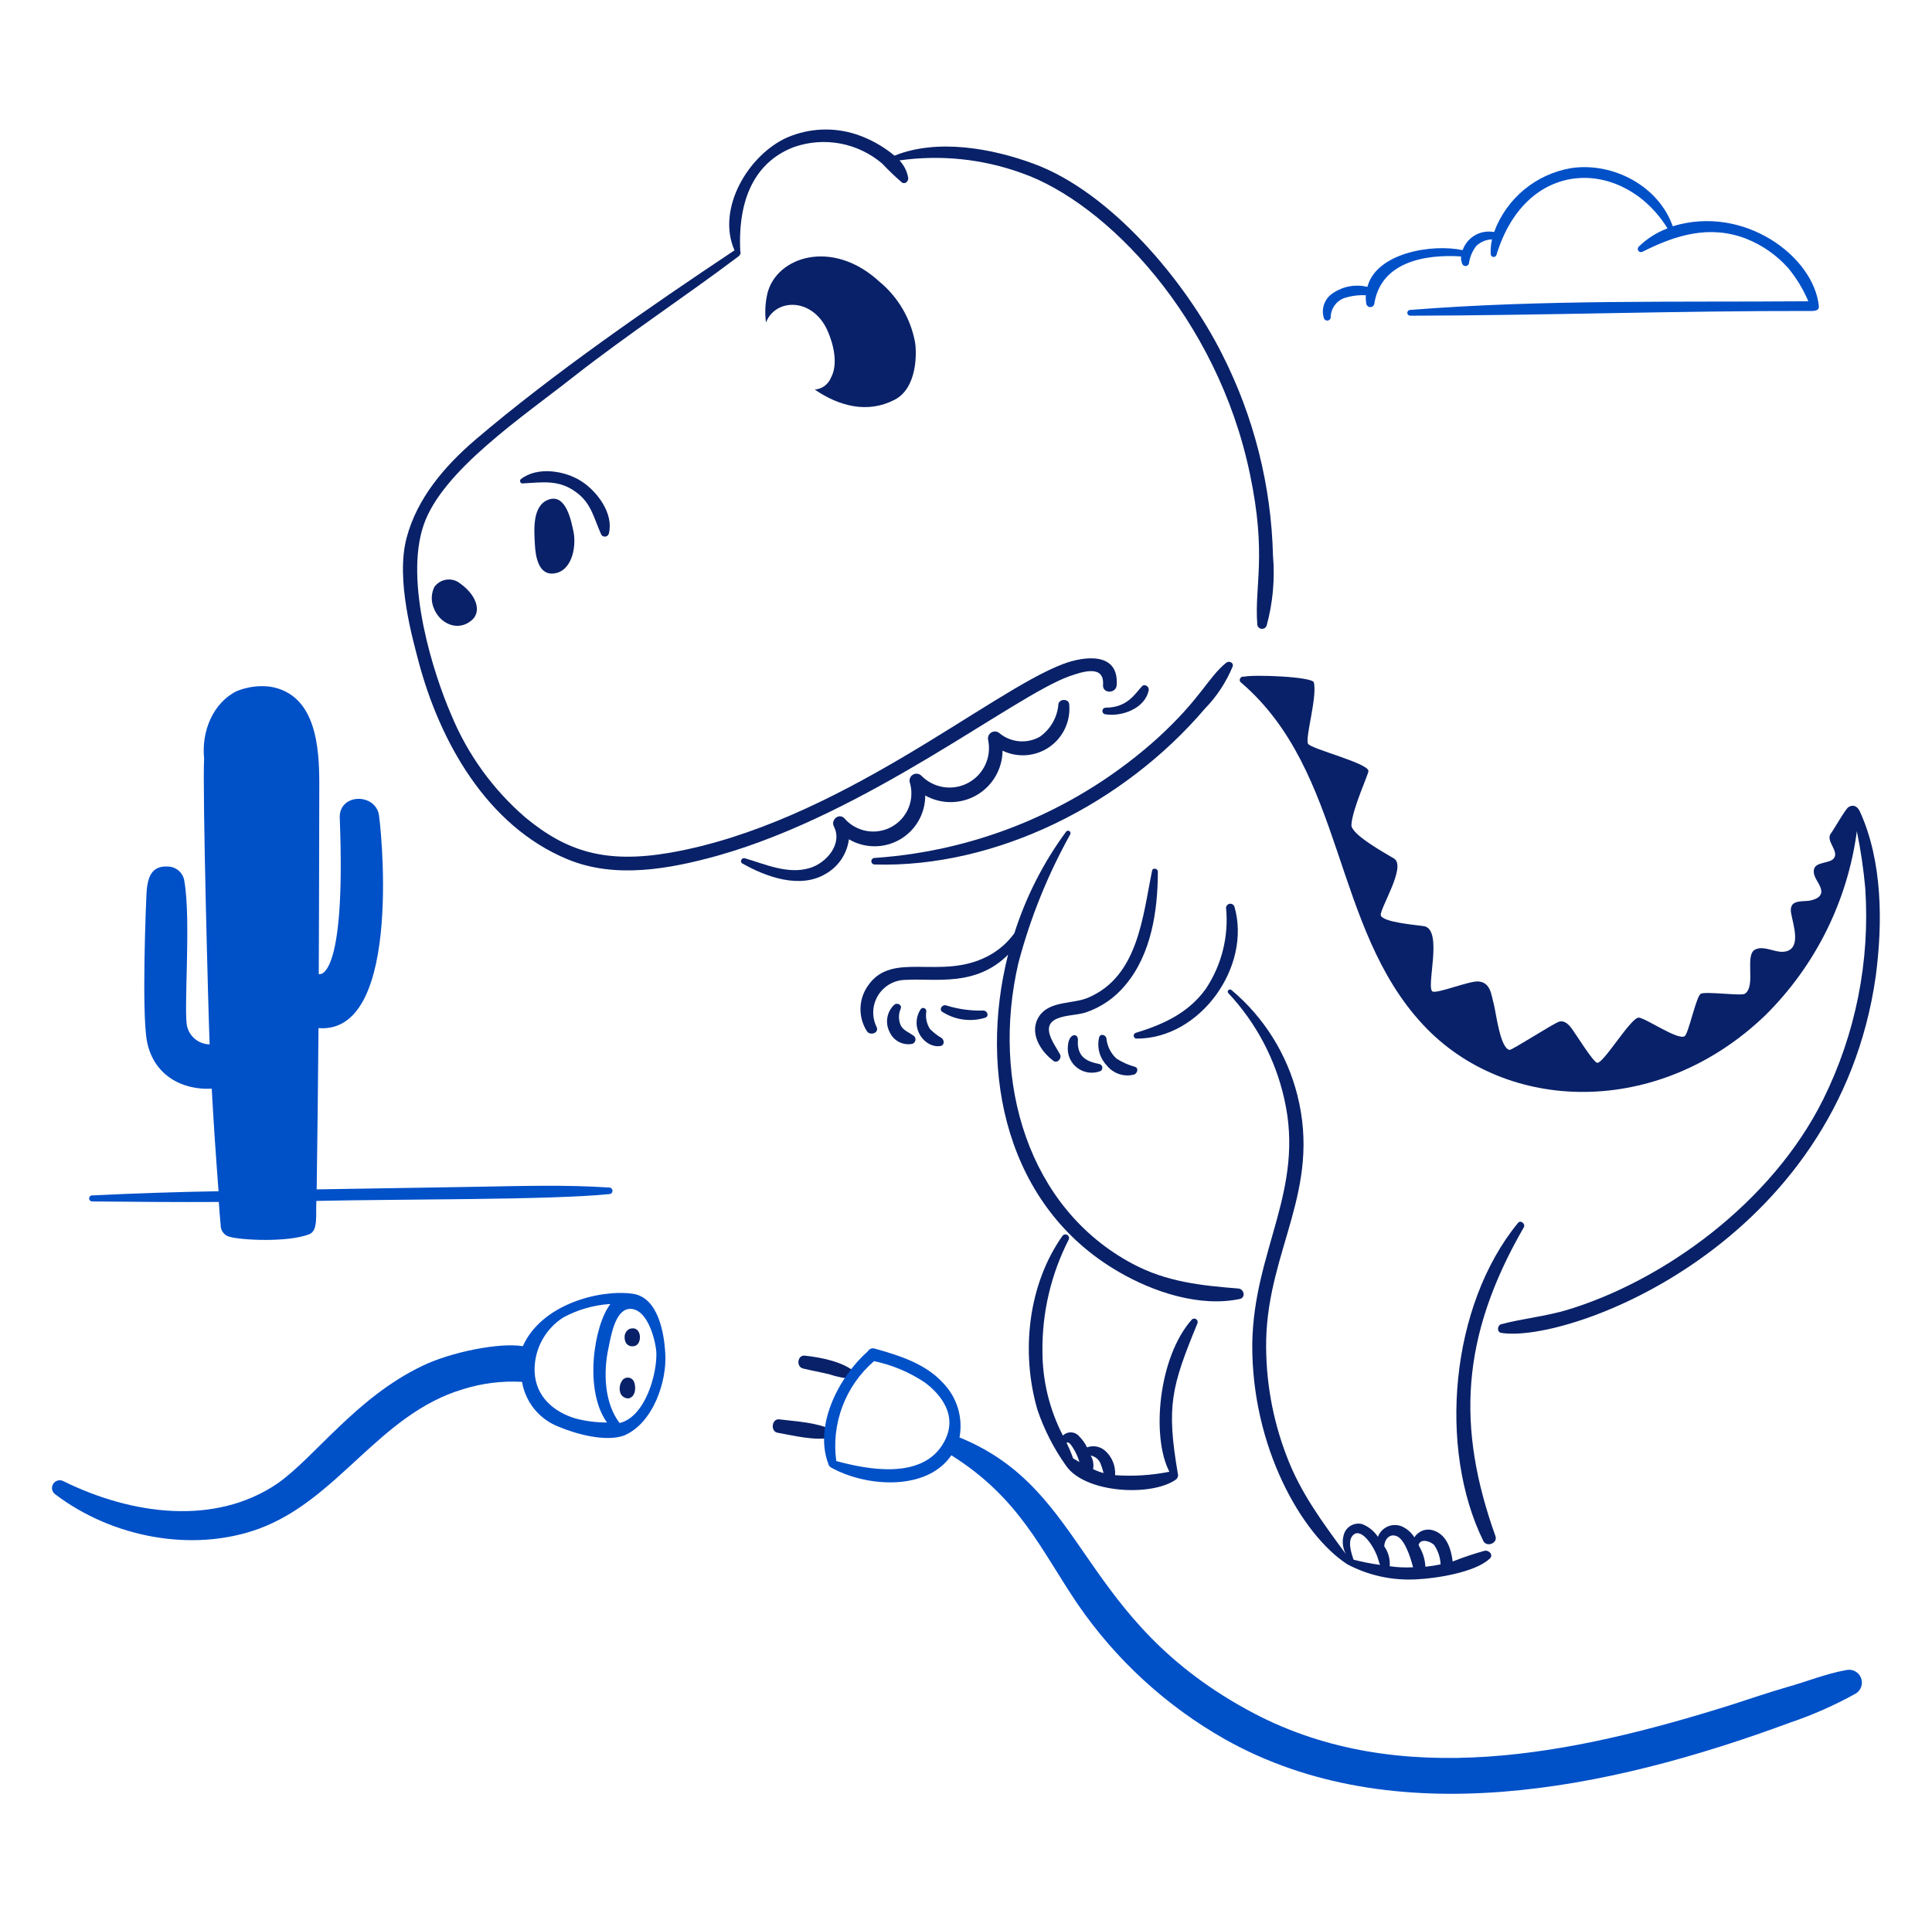 <svg width="237" height="236" viewBox="0 0 237 236" fill="none" xmlns="http://www.w3.org/2000/svg">
<path d="M163.238 38.988C163.233 38.467 163.387 37.957 163.681 37.526C163.974 37.096 164.393 36.766 164.88 36.581C165.741 36.303 166.646 36.183 167.55 36.227C167.524 36.593 167.546 36.961 167.615 37.321C167.646 37.425 167.709 37.517 167.796 37.582C167.883 37.648 167.989 37.683 168.098 37.683C168.207 37.683 168.312 37.648 168.399 37.582C168.486 37.517 168.55 37.425 168.58 37.321C169.352 32.141 174.79 31.175 179.23 31.466C179.207 31.761 179.252 32.058 179.36 32.334C179.386 32.424 179.441 32.504 179.517 32.56C179.592 32.616 179.683 32.647 179.777 32.647C179.871 32.647 179.963 32.616 180.038 32.56C180.114 32.504 180.169 32.424 180.195 32.334C180.297 31.548 180.609 30.803 181.097 30.178C181.618 29.679 182.306 29.392 183.027 29.374C182.892 29.964 182.838 30.57 182.867 31.175C182.867 31.262 182.899 31.346 182.957 31.411C183.014 31.476 183.093 31.518 183.179 31.53C183.265 31.542 183.352 31.522 183.425 31.475C183.497 31.427 183.551 31.355 183.575 31.272C187.286 19.105 199.254 19.445 204.554 28.023C203.231 28.52 202.025 29.287 201.014 30.275C200.95 30.344 200.913 30.433 200.909 30.527C200.905 30.621 200.935 30.713 200.994 30.787C201.052 30.861 201.134 30.912 201.227 30.93C201.319 30.948 201.415 30.933 201.496 30.886C205.583 28.827 209.701 27.572 214.173 29.277C216.143 30.052 217.906 31.275 219.322 32.849C220.354 34.092 221.199 35.48 221.831 36.967C205.583 37.096 189.204 36.743 172.989 38.029C172.895 38.029 172.805 38.066 172.739 38.133C172.672 38.199 172.635 38.289 172.635 38.383C172.635 38.477 172.672 38.567 172.739 38.633C172.805 38.7 172.895 38.737 172.989 38.737C189.43 38.705 205.84 38.126 222.282 38.157C222.958 38.157 223.151 37.9 223.119 37.578C222.521 31.456 213.915 25.07 205.196 27.765C203.459 22.809 197.861 19.882 192.776 20.622C190.641 20.974 188.637 21.886 186.97 23.265C185.302 24.645 184.03 26.442 183.284 28.473C182.482 28.319 181.65 28.458 180.941 28.865C180.233 29.273 179.694 29.921 179.423 30.693C175.691 29.888 168.838 31.015 167.741 35.198C167.031 35.026 166.292 35.003 165.572 35.13C164.852 35.257 164.167 35.532 163.558 35.938C163.048 36.25 162.657 36.723 162.447 37.283C162.237 37.843 162.22 38.457 162.399 39.027C162.426 39.12 162.484 39.202 162.563 39.258C162.642 39.315 162.737 39.343 162.834 39.338C162.931 39.334 163.024 39.297 163.097 39.233C163.17 39.17 163.22 39.084 163.238 38.988Z" fill="#0050C8"/>
<path d="M11.302 147.419C16.484 147.467 21.663 147.515 26.844 147.484C26.908 148.417 26.973 149.382 27.068 150.316C27.062 150.627 27.156 150.932 27.336 151.187C27.515 151.442 27.771 151.632 28.067 151.732C29.515 152.182 35.306 152.471 37.944 151.442C39.052 150.999 38.714 149.04 38.813 147.356C49.099 147.12 67.573 147.255 74.753 146.518C74.856 146.513 74.953 146.468 75.024 146.393C75.094 146.319 75.134 146.219 75.134 146.117C75.134 146.014 75.094 145.915 75.024 145.84C74.953 145.765 74.856 145.72 74.753 145.715C69.413 145.361 64.072 145.521 58.73 145.618C53.485 145.715 40.229 145.908 38.846 145.94C38.942 139.344 39.017 132.748 39.07 126.152C49.721 126.988 46.6 100.057 46.439 99.767C45.731 97.258 41.58 97.45 41.677 100.346C42.481 120.714 39.103 119.523 39.103 119.523C39.103 119.523 39.167 103.983 39.167 96.196C39.167 91.691 38.781 85.191 33.149 84.258C31.752 84.084 30.334 84.273 29.031 84.805C26.167 86.222 24.687 89.697 25.041 93.075C24.816 96.615 25.587 125.251 25.716 128.147C25.096 128.138 24.495 127.93 24.003 127.553C23.51 127.176 23.152 126.651 22.981 126.055C22.466 124.415 23.463 113.056 22.627 108.198C22.578 107.708 22.357 107.252 22.004 106.91C21.65 106.569 21.187 106.363 20.696 106.331C18.605 106.171 18.058 107.554 17.962 109.838C17.929 110.417 17.351 124.124 18.026 127.76C18.831 131.943 22.338 133.778 25.973 133.584C26.199 137.767 26.489 141.951 26.81 146.166C21.662 146.261 16.514 146.423 11.366 146.68C11.316 146.672 11.264 146.674 11.215 146.687C11.165 146.7 11.119 146.723 11.079 146.754C11.038 146.785 11.005 146.825 10.98 146.87C10.956 146.915 10.941 146.964 10.937 147.015C10.932 147.066 10.939 147.117 10.955 147.166C10.971 147.214 10.997 147.259 11.032 147.296C11.066 147.334 11.108 147.365 11.154 147.386C11.201 147.407 11.251 147.418 11.302 147.419Z" fill="#0050C8"/>
<path d="M98.726 166.341C97.825 166.242 97.632 167.692 98.5 167.917C99.562 168.175 100.656 168.368 101.718 168.625C102.665 168.945 103.649 169.139 104.646 169.204C104.733 169.199 104.818 169.171 104.89 169.12C104.961 169.07 105.017 169 105.051 168.92C105.085 168.839 105.095 168.75 105.08 168.664C105.065 168.577 105.027 168.497 104.968 168.432C103.456 167.081 100.721 166.56 98.726 166.341Z" fill="#092168"/>
<path d="M102.04 175.446C100.203 174.52 97.631 174.417 95.604 174.16C94.671 174.031 94.478 175.639 95.379 175.8C97.374 176.154 99.884 176.798 101.911 176.412C102.01 176.383 102.098 176.325 102.165 176.247C102.232 176.169 102.274 176.073 102.288 175.971C102.302 175.869 102.285 175.765 102.241 175.672C102.197 175.579 102.127 175.5 102.04 175.446Z" fill="#092168"/>
<path d="M226.497 204.919C224.019 205.358 221.639 206.335 219.225 207.01C216.877 207.686 214.56 208.491 212.243 209.231C192.847 215.317 171.752 219.647 153.811 210.228C132.11 198.775 133.691 182.894 117.703 176.378C117.928 175.174 117.858 173.934 117.5 172.762C117.141 171.591 116.505 170.524 115.644 169.652C113.488 167.304 110.271 166.306 107.278 165.47C107.128 165.426 106.966 165.433 106.821 165.491C106.675 165.549 106.553 165.655 106.475 165.791C102.935 168.912 99.813 174.866 101.615 179.627C101.637 179.724 101.68 179.815 101.741 179.893C101.802 179.971 101.88 180.034 101.969 180.078C106.152 182.427 113.651 183.038 116.706 178.566C125.069 183.831 127.645 190.101 132.183 196.809C136.869 203.647 143.053 209.326 150.266 213.413C170.916 225.027 197.213 219.655 219.541 211.385C222.359 210.436 225.085 209.229 227.683 207.782C227.992 207.581 228.221 207.279 228.331 206.927C228.44 206.576 228.423 206.197 228.282 205.857C228.141 205.516 227.885 205.236 227.559 205.065C227.233 204.893 226.857 204.842 226.497 204.919ZM102.586 179.274C102.275 177.006 102.536 174.697 103.345 172.556C104.155 170.414 105.487 168.51 107.22 167.015C109.438 167.479 111.546 168.364 113.431 169.622C115.393 171.069 117.613 173.74 115.779 176.99C113.172 181.688 106.255 180.272 102.586 179.274Z" fill="#0050C8"/>
<path d="M77.618 158.747C73.724 158.192 66.486 159.937 64.136 165.182C61.337 164.7 55.32 165.89 51.813 167.596C43.684 171.478 38.606 178.837 34.019 182.042C26.349 187.25 16.151 185.871 7.796 181.753C7.578 181.631 7.322 181.599 7.081 181.664C6.84 181.729 6.635 181.886 6.508 182.101C6.382 182.315 6.345 182.571 6.405 182.813C6.465 183.055 6.618 183.264 6.831 183.395C13.716 188.607 23.562 190.569 31.767 187.578C41.536 183.98 46.495 173.536 56.8 170.459C59.139 169.724 61.592 169.419 64.039 169.559C64.248 170.801 64.78 171.967 65.582 172.939C66.384 173.91 67.428 174.653 68.608 175.093C70.604 175.93 74.207 176.959 76.524 176.155C80.16 174.644 81.834 169.399 81.608 166.085C81.48 163.573 80.74 159.192 77.618 158.747ZM65.582 168.368C65.53 167.035 65.83 165.712 66.451 164.532C67.073 163.351 67.993 162.355 69.122 161.642C70.9 160.685 72.865 160.126 74.881 160.002C72.855 162.611 71.603 170.587 74.462 174.546C73.171 174.546 71.884 174.384 70.633 174.063C67.933 173.258 65.736 171.393 65.584 168.368H65.582ZM76.007 174.611C74.138 172.157 73.978 168.392 74.656 165.343C74.945 163.927 75.459 160.807 77.134 160.613C79.355 160.388 80.383 164.281 80.512 165.89C80.643 168.464 79.194 173.838 76.009 174.611H76.007Z" fill="#0050C8"/>
<path d="M131.191 82.972C132.768 82.425 135.503 81.491 135.31 84.066C135.245 85.128 136.918 85.128 136.983 84.066C137.272 80.012 133.121 80.462 130.451 81.46C121.358 84.862 102.856 100.999 82.219 104.626C74.274 106.001 69.506 104.485 64.458 100.315C60.476 96.883 57.356 92.562 55.352 87.702C53.196 82.746 49.56 71.388 51.974 64.406C54.253 57.736 64.128 51.143 70.443 46.162C76.974 41.046 83.924 36.477 90.553 31.49C90.938 31.2 90.842 30.911 90.81 30.847C90.45 23.561 93.249 19.606 97.406 18.04C99.228 17.405 101.185 17.258 103.082 17.614C104.978 17.97 106.749 18.816 108.217 20.068C108.981 20.881 109.787 21.654 110.63 22.384C111.049 22.673 111.499 22.191 111.403 21.773C111.255 20.989 110.886 20.264 110.341 19.682C115.379 18.968 120.516 19.498 125.302 21.225C135.686 24.838 149.33 38.935 153.329 58.159C155.422 68.107 153.876 71.817 154.229 76.567C154.228 76.71 154.279 76.849 154.372 76.958C154.466 77.066 154.596 77.137 154.737 77.156C154.879 77.176 155.023 77.144 155.143 77.065C155.263 76.986 155.35 76.867 155.388 76.729C156.144 73.954 156.405 71.068 156.159 68.202C155.952 59.616 153.831 51.184 149.95 43.523C145.436 34.494 136.242 23.559 126.815 20.098C121.699 18.2 114.974 16.977 109.73 19.101C108.35 17.951 106.768 17.067 105.064 16.495C102.271 15.573 99.236 15.71 96.537 16.881C91.807 19.005 87.85 25.601 90.102 30.716C79.71 37.641 67.737 45.908 58.248 54.013C54.547 57.199 51.168 61.125 49.882 65.983C48.498 71.131 50.686 78.596 51.329 81.106C53.936 90.983 59.727 101.344 69.606 105.43C75.462 107.876 82.186 106.621 88.075 104.98C106.483 99.788 124.331 85.431 131.191 82.972Z" fill="#092168"/>
<path d="M140.908 84.709C141.003 84.258 140.426 83.84 140.072 84.226C139.246 85.096 138.316 86.833 135.631 86.833C135.533 86.834 135.438 86.872 135.364 86.938C135.291 87.004 135.244 87.095 135.232 87.193C135.221 87.291 135.245 87.39 135.301 87.472C135.357 87.553 135.44 87.612 135.536 87.636C137.563 87.99 140.448 86.958 140.908 84.709Z" fill="#092168"/>
<path d="M73.757 65.595C73.807 65.682 73.883 65.752 73.974 65.796C74.064 65.841 74.166 65.857 74.266 65.843C74.366 65.829 74.46 65.786 74.535 65.719C74.611 65.652 74.664 65.564 74.69 65.466C75.301 63.02 73.274 60.318 71.343 59.064C69.316 57.745 65.906 57.197 63.879 58.805C63.84 58.847 63.814 58.899 63.803 58.955C63.793 59.011 63.797 59.069 63.818 59.123C63.838 59.176 63.872 59.223 63.917 59.258C63.962 59.293 64.016 59.315 64.072 59.321C66.517 59.192 68.576 58.805 70.7 60.415C72.566 61.766 72.854 63.633 73.757 65.595Z" fill="#092168"/>
<path d="M101.272 107.232C102.047 106.796 102.709 106.185 103.207 105.447C103.704 104.71 104.022 103.866 104.136 102.984C105.081 103.54 106.156 103.836 107.253 103.841C108.349 103.847 109.427 103.563 110.378 103.017C111.329 102.471 112.119 101.684 112.667 100.734C113.215 99.784 113.502 98.707 113.499 97.61C114.464 98.151 115.554 98.431 116.66 98.422C117.767 98.414 118.852 98.118 119.809 97.563C120.766 97.007 121.562 96.213 122.119 95.257C122.676 94.3 122.974 93.216 122.984 92.109C123.9 92.552 124.917 92.742 125.931 92.66C126.944 92.578 127.918 92.227 128.751 91.643C129.584 91.059 130.246 90.264 130.669 89.339C131.091 88.414 131.26 87.393 131.157 86.382C131.06 85.705 129.966 85.738 129.837 86.382C129.778 87.179 129.542 87.953 129.147 88.649C128.752 89.344 128.207 89.943 127.553 90.403C126.785 90.836 125.905 91.028 125.027 90.954C124.149 90.879 123.313 90.542 122.63 89.985C122.497 89.861 122.328 89.783 122.147 89.761C121.967 89.74 121.784 89.777 121.626 89.867C121.468 89.957 121.343 90.095 121.269 90.261C121.194 90.427 121.175 90.612 121.214 90.79C121.432 91.817 121.311 92.887 120.868 93.838C120.425 94.79 119.685 95.572 118.758 96.066C117.832 96.559 116.77 96.739 115.733 96.576C114.696 96.414 113.74 95.919 113.009 95.165C112.877 95.04 112.708 94.961 112.527 94.94C112.346 94.918 112.162 94.955 112.004 95.045C111.846 95.135 111.72 95.273 111.646 95.44C111.572 95.606 111.554 95.792 111.593 95.97C111.911 96.996 111.865 98.101 111.465 99.097C111.064 100.094 110.333 100.923 109.394 101.444C108.455 101.966 107.365 102.148 106.307 101.961C105.249 101.774 104.288 101.228 103.585 100.416C102.909 99.708 101.878 100.609 102.297 101.414C103.391 103.569 101.364 105.886 99.368 106.497C96.666 107.334 93.899 106.047 91.358 105.306C90.972 105.211 90.713 105.757 91.067 105.951C93.996 107.614 98.147 109.1 101.272 107.232Z" fill="#092168"/>
<path d="M107.29 105.271C107.183 105.271 107.081 105.314 107.006 105.389C106.93 105.465 106.888 105.567 106.888 105.674C106.888 105.78 106.93 105.883 107.006 105.958C107.081 106.034 107.183 106.076 107.29 106.076C122.15 106.511 137.824 98.676 147.799 86.96C149.258 85.468 150.416 83.709 151.211 81.78C151.371 81.297 150.76 81.039 150.406 81.329C148.123 83.209 147.338 85.687 142.008 90.564C132.411 99.218 120.184 104.398 107.29 105.271Z" fill="#092168"/>
<path d="M67.257 61.316C65.266 62.067 65.52 65.082 65.615 66.787C65.68 68.203 66.034 70.647 67.997 70.357C70.026 70.097 70.711 67.398 70.378 65.371C70.089 63.986 69.449 60.49 67.257 61.316Z" fill="#092168"/>
<path d="M56.157 71.391C55.688 71.126 55.137 71.042 54.61 71.154C54.082 71.267 53.614 71.568 53.293 72.002C53.095 72.399 52.984 72.835 52.967 73.279C52.95 73.723 53.029 74.165 53.197 74.576C53.937 76.571 56.253 77.601 57.959 76.024C59.085 74.93 58.445 72.895 56.157 71.391Z" fill="#092168"/>
<path d="M99.948 47.804C102.982 49.875 106.457 50.754 109.731 49.058C112.563 47.611 112.465 43.202 112.241 41.948C111.69 39.045 110.142 36.427 107.864 34.547C102.122 29.264 95.323 31.471 94.157 35.931C93.867 37.12 93.802 38.353 93.963 39.566C95.16 36.541 99.721 36.516 101.525 40.597C102.233 42.205 102.844 44.65 101.944 46.323C101.783 46.732 101.511 47.087 101.158 47.349C100.805 47.611 100.386 47.769 99.948 47.804Z" fill="#092168"/>
<path d="M228.17 99.609C227.76 98.705 227.109 98.772 226.723 99.061C226.337 99.35 224.889 101.893 224.632 102.215C223.827 103.18 225.724 104.435 224.921 105.368C224.373 105.979 222.636 105.722 222.508 106.751C222.379 107.684 223.279 108.361 223.408 109.229C223.537 110.066 222.668 110.388 221.96 110.516C221.349 110.613 220.19 110.485 219.836 111.064C219.514 111.578 219.771 112.222 219.868 112.769C220.157 114.12 220.865 116.695 218.677 116.791C217.615 116.822 216.425 116.051 215.396 116.468C213.902 117.05 215.489 120.959 214.044 121.939C213.626 122.228 209.217 121.617 208.638 121.939C208.059 122.261 207.126 126.895 206.644 127.152C205.774 127.635 202.01 124.995 201.045 124.866C200.079 124.77 196.604 130.691 195.896 130.401C195.35 130.175 193.418 127.055 192.84 126.251C192.486 125.768 191.972 125.189 191.295 125.349C190.651 125.511 185.503 128.857 185.182 128.824C184.023 128.664 183.509 124.191 183.251 123.226C182.929 122.099 182.897 120.588 181.385 120.426C180.291 120.331 176.59 121.842 175.787 121.682C174.79 121.488 177.138 114.023 174.66 113.638C173.888 113.509 169.641 113.187 169.384 112.318C169.191 111.578 172.601 106.268 170.992 105.336C169.867 104.66 165.715 102.376 165.78 101.217C165.876 99.286 167.904 94.943 167.871 94.589C167.775 93.624 160.889 91.918 160.47 91.275C160.051 90.632 161.597 85.611 161.178 83.746C161.018 83.006 153.585 82.749 152.588 83.038C152.234 82.909 151.88 83.456 152.201 83.714C165.039 94.688 163.366 113.766 174.596 125.768C184.744 136.645 203.475 137.2 216.586 124.545C222.709 118.471 226.647 110.539 227.783 101.99C228.257 104.296 228.6 106.627 228.812 108.972C229.415 117.909 227.639 126.847 223.664 134.874C217.304 147.678 203.979 157.165 192.293 160.716C189.622 161.52 186.823 161.778 184.151 162.486C183.668 162.616 183.604 163.451 184.151 163.548C192.466 164.879 225.429 152.739 230.099 119.789C230.969 113.219 230.923 105.667 228.17 99.609Z" fill="#092168"/>
<path d="M151.913 158.104C147.284 157.732 143.129 157.299 138.946 155.08C126.084 148.236 121.573 132.679 124.917 118.206C126.37 112.683 128.511 107.365 131.289 102.375C131.324 102.307 131.333 102.228 131.313 102.154C131.293 102.08 131.246 102.017 131.181 101.976C131.116 101.935 131.038 101.921 130.963 101.935C130.887 101.949 130.82 101.991 130.775 102.053C127.995 105.829 125.854 110.036 124.436 114.505C123.593 115.676 122.49 116.634 121.214 117.304C115.412 120.372 109.46 116.572 106.478 120.941C105.901 121.755 105.58 122.723 105.557 123.72C105.534 124.718 105.81 125.699 106.349 126.539C106.736 127.118 107.861 126.764 107.54 126.025C107.234 125.41 107.091 124.727 107.124 124.041C107.158 123.356 107.368 122.69 107.733 122.108C108.098 121.527 108.606 121.049 109.209 120.721C109.812 120.392 110.489 120.224 111.176 120.233C114.647 120.016 119.654 121.149 123.66 117.144C119.992 131.658 123.467 148.066 137.207 156.045C141.455 158.523 147.119 160.42 152.075 159.391C152.846 159.23 152.621 158.161 151.913 158.104Z" fill="#092168"/>
<path d="M129.742 124.96C130.804 124.536 132.027 124.574 133.121 124.252C135.049 123.617 136.757 122.445 138.044 120.874C141.23 117.11 142.034 111.736 142.034 106.941C142.034 106.556 141.39 106.427 141.326 106.845C140.168 112.476 139.621 119.812 133.475 122.421C131.577 123.225 128.777 122.775 127.491 124.673C126.172 126.636 127.587 128.952 129.228 130.175C129.711 130.529 130.29 129.854 130.033 129.371C129.325 128.049 127.518 125.85 129.742 124.96Z" fill="#092168"/>
<path d="M134.989 131.428C135.071 131.38 135.136 131.309 135.178 131.224C135.219 131.139 135.233 131.043 135.22 130.95C135.206 130.856 135.164 130.769 135.1 130.699C135.036 130.629 134.952 130.581 134.86 130.559C133.315 130.262 132.334 129.72 132.221 128.146C132.19 127.792 132.318 127.438 132.093 127.148C131.77 126.824 131.083 127.098 130.999 128.371C130.945 128.873 131.022 129.38 131.221 129.844C131.42 130.308 131.735 130.713 132.136 131.02C132.536 131.327 133.009 131.525 133.509 131.597C134.008 131.668 134.518 131.61 134.989 131.428Z" fill="#092168"/>
<path d="M139.139 131.848C139.493 131.693 139.717 131.108 139.267 130.915C138.447 130.692 137.666 130.344 136.95 129.885C136.261 129.245 135.826 128.376 135.728 127.44C135.664 126.958 134.956 126.764 134.827 127.312C134.687 127.913 134.699 128.54 134.862 129.135C135.025 129.73 135.334 130.276 135.761 130.722C136.153 131.219 136.681 131.59 137.282 131.79C137.882 131.99 138.528 132.01 139.139 131.848Z" fill="#092168"/>
<path d="M151.43 111.256C151.392 111.139 151.315 111.039 151.211 110.973C151.107 110.907 150.984 110.879 150.862 110.895C150.74 110.91 150.627 110.967 150.543 111.056C150.459 111.146 150.408 111.262 150.4 111.384C150.746 114.885 149.87 118.398 147.922 121.327C145.798 124.288 142.709 125.702 139.33 126.732C139.247 126.757 139.175 126.81 139.128 126.882C139.08 126.955 139.061 127.042 139.073 127.128C139.084 127.214 139.127 127.293 139.192 127.35C139.257 127.408 139.34 127.44 139.427 127.44C147.247 127.472 153.552 118.583 151.43 111.256Z" fill="#092168"/>
<path d="M112.078 127.087C111.534 126.696 110.888 126.475 110.534 125.896C110.37 125.561 110.282 125.194 110.277 124.822C110.271 124.449 110.348 124.08 110.502 123.74C110.663 123.258 110.019 123 109.697 123.289C109.254 123.704 108.957 124.252 108.853 124.85C108.749 125.448 108.842 126.064 109.119 126.604C109.345 127.134 109.747 127.57 110.256 127.84C110.766 128.109 111.352 128.195 111.918 128.084C112.016 128.05 112.103 127.99 112.17 127.911C112.237 127.832 112.281 127.736 112.297 127.633C112.314 127.531 112.302 127.426 112.263 127.33C112.225 127.233 112.161 127.149 112.078 127.087Z" fill="#092168"/>
<path d="M114.074 126.25C113.68 125.629 113.52 124.887 113.623 124.158C113.646 124.068 113.636 123.972 113.594 123.889C113.552 123.805 113.482 123.74 113.395 123.704C113.309 123.669 113.212 123.666 113.124 123.697C113.036 123.727 112.962 123.788 112.915 123.869C111.499 126.176 113.519 128.693 115.393 128.341C115.876 128.245 115.844 127.633 115.522 127.376C114.989 127.07 114.502 126.691 114.074 126.25Z" fill="#092168"/>
<path d="M120.67 123.997C119.134 124.046 117.601 123.839 116.133 123.386C115.585 123.16 115.103 123.9 115.65 124.191C116.424 124.676 117.293 124.987 118.199 125.104C119.104 125.221 120.024 125.139 120.895 124.866C121.378 124.64 121.088 124.035 120.67 123.997Z" fill="#092168"/>
<path d="M186.92 150.607C187.177 150.189 186.534 149.641 186.212 150.06C177.891 160.195 176.382 177.744 181.964 189.09C182.383 189.895 183.766 189.347 183.445 188.479C178.697 175.184 179.14 164.093 186.92 150.607Z" fill="#092168"/>
<path d="M182.126 190.281C180.795 190.651 179.485 191.091 178.201 191.6C178.008 190.088 177.493 188.351 175.885 187.803C175.452 187.649 174.979 187.648 174.546 187.8C174.113 187.952 173.745 188.249 173.503 188.64C173.136 188.045 172.597 187.574 171.959 187.289C171.683 187.176 171.386 187.12 171.088 187.123C170.789 187.127 170.495 187.191 170.222 187.311C169.948 187.432 169.702 187.605 169.497 187.823C169.293 188.04 169.134 188.296 169.03 188.576C168.559 187.856 167.872 187.304 167.068 187C166.649 186.9 166.209 186.948 165.822 187.135C165.435 187.323 165.125 187.638 164.944 188.028C164.77 188.457 164.694 188.92 164.722 189.382C164.75 189.844 164.88 190.294 165.104 190.699C162.272 186.838 159.537 183.202 157.832 178.663C156.087 174.117 155.235 169.278 155.322 164.41C155.582 153.263 162.074 146.002 159.151 134.388C157.88 129.346 155.055 124.832 151.075 121.486C150.818 121.261 150.432 121.615 150.689 121.872C154.091 125.505 156.457 129.982 157.543 134.839C160.106 146.035 153.767 153.416 153.617 164.929C153.53 177.505 159.666 188.315 165.299 191.957C167.891 193.32 170.805 193.954 173.73 193.79C176.147 193.692 180.897 192.934 182.674 191.312C183.282 190.86 182.706 190.191 182.126 190.281ZM175.948 189.605C176.415 190.303 176.682 191.115 176.72 191.954C176.104 192.082 175.481 192.179 174.855 192.243C174.813 191.419 174.581 190.616 174.178 189.895C174.115 189.798 174.082 189.67 174.018 189.573C174.243 188.705 175.532 189.121 175.948 189.605ZM165.813 188.576C166.744 187.153 168.379 189.427 168.966 191.021C169.095 191.375 169.159 191.697 169.288 192.018C168.193 191.866 167.108 191.651 166.038 191.375C165.78 190.603 165.346 189.292 165.818 188.576H165.813ZM170.478 192.18C170.545 191.311 170.306 190.445 169.803 189.734C169.835 188.93 170.446 188.093 171.379 188.511C172.559 189.026 173.304 192.193 173.342 192.308C172.385 192.362 171.426 192.319 170.478 192.18Z" fill="#092168"/>
<path d="M146.218 161.895C142.076 166.538 141.222 176.33 143.45 180.588C141.259 181.026 139.019 181.167 136.79 181.007C136.828 180.44 136.734 179.873 136.517 179.348C136.299 178.823 135.963 178.356 135.536 177.983C135.238 177.73 134.878 177.56 134.494 177.492C134.109 177.424 133.713 177.46 133.347 177.596C133.111 177.107 132.796 176.661 132.414 176.276C132.296 176.126 132.147 176.002 131.977 175.913C131.808 175.823 131.621 175.771 131.43 175.759C131.238 175.747 131.047 175.775 130.867 175.842C130.687 175.909 130.524 176.013 130.387 176.148C128.739 172.954 127.879 169.413 127.877 165.819C127.825 161.057 128.929 156.353 131.095 152.112C131.146 152.011 131.156 151.893 131.123 151.784C131.09 151.676 131.018 151.583 130.919 151.526C130.821 151.469 130.705 151.451 130.594 151.476C130.483 151.501 130.386 151.568 130.322 151.662C126.165 157.549 125.173 165.822 127.266 172.995C128.096 175.438 129.277 177.746 130.773 179.848C133.085 183.21 141.15 183.66 144.191 181.586C144.322 181.504 144.422 181.38 144.474 181.234C144.526 181.088 144.529 180.929 144.48 180.782C143.07 172.499 143.685 170.181 146.893 162.374C146.927 162.285 146.931 162.188 146.903 162.097C146.876 162.006 146.819 161.927 146.742 161.872C146.664 161.817 146.571 161.79 146.476 161.794C146.381 161.798 146.29 161.833 146.218 161.895ZM134.923 179.398C135.112 179.835 135.263 180.287 135.374 180.75C134.932 180.628 134.501 180.466 134.088 180.267C134.197 179.693 134.094 179.098 133.797 178.594C134.031 178.642 134.253 178.739 134.447 178.878C134.641 179.017 134.803 179.196 134.923 179.402V179.398ZM132.221 178.819C132.281 179.013 132.35 179.205 132.414 179.398C132.157 179.237 131.899 179.108 131.642 178.948C131.413 178.299 131.145 177.665 130.838 177.049C131.223 176.603 132.151 178.6 132.221 178.824V178.819Z" fill="#092168"/>
<path d="M76.299 169.429C76.056 169.799 75.964 170.248 76.042 170.684C76.073 170.946 76.204 171.186 76.408 171.354C76.612 171.522 76.872 171.604 77.135 171.585C78.069 171.327 77.972 170.073 77.812 169.654C77.77 169.497 77.683 169.355 77.562 169.247C77.44 169.139 77.29 169.068 77.129 169.044C76.969 169.02 76.804 169.044 76.657 169.112C76.509 169.181 76.385 169.291 76.299 169.429Z" fill="#092168"/>
<path d="M77.231 163.059C77.05 163.148 76.898 163.285 76.79 163.456C76.682 163.626 76.623 163.823 76.62 164.024C76.588 165.311 77.746 165.376 78.164 164.989C78.793 164.424 78.577 162.61 77.231 163.059Z" fill="#092168"/>
</svg>
